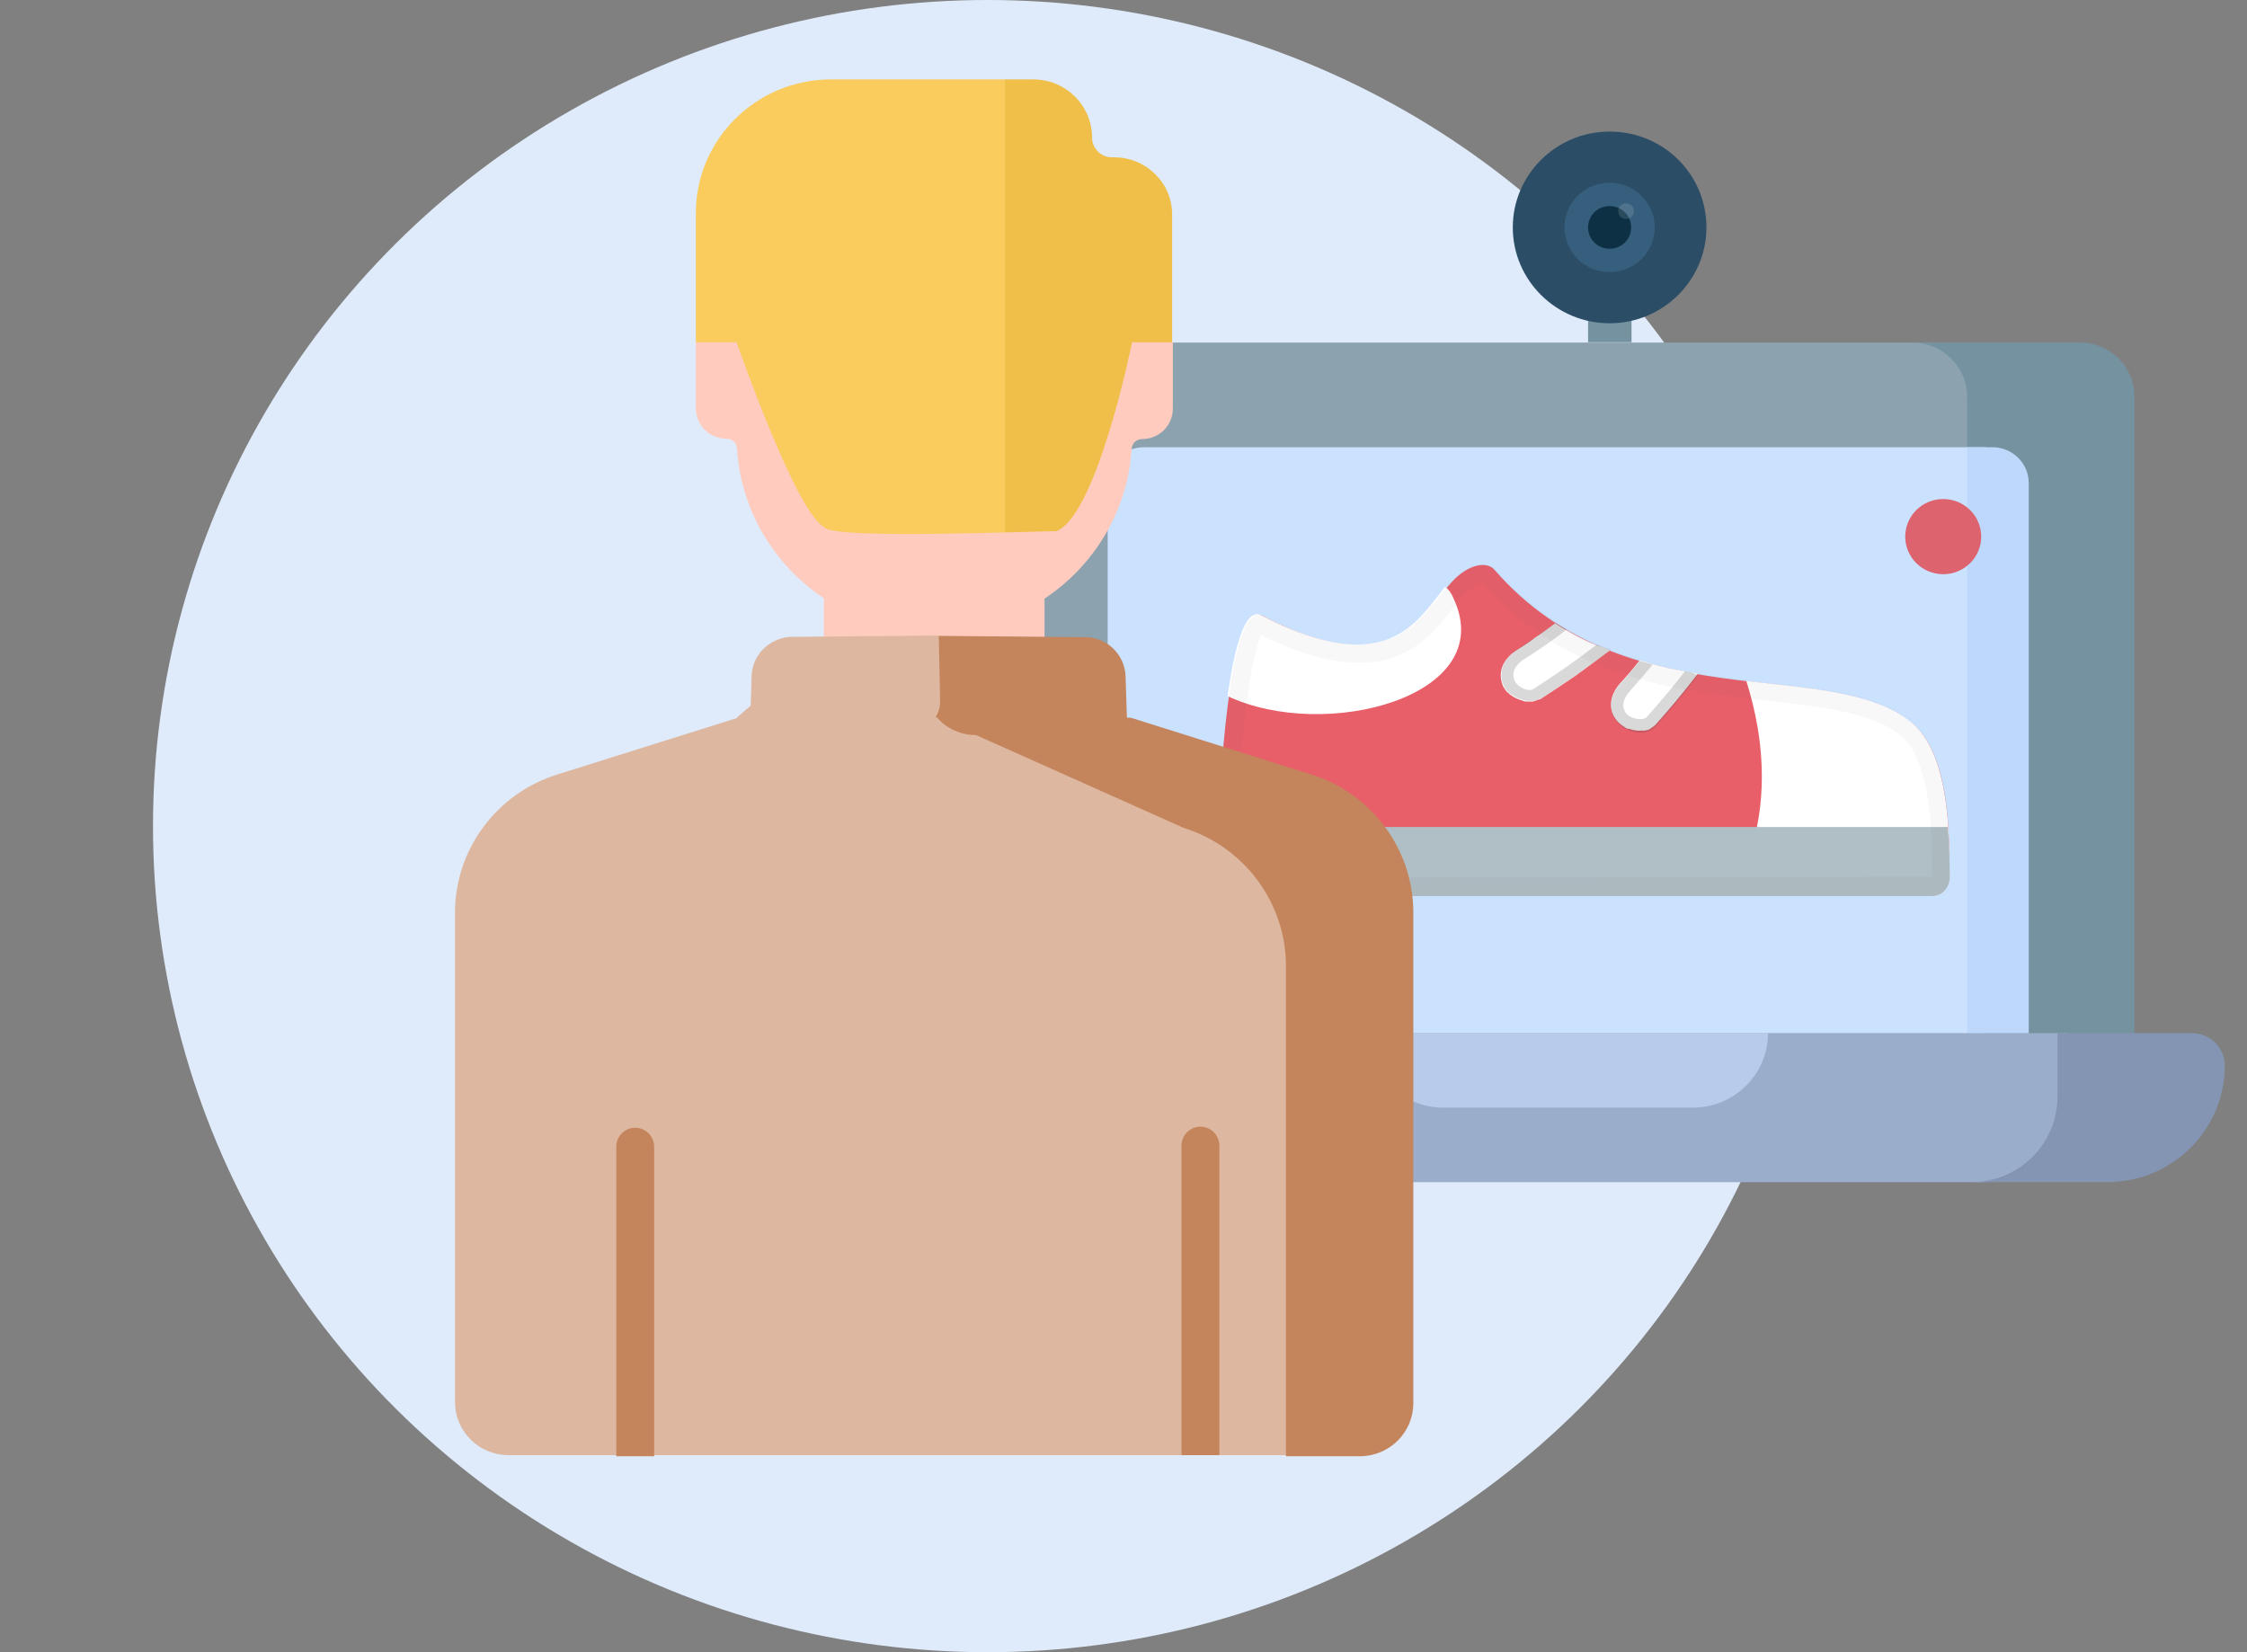 <svg width="68" height="50" viewBox="0 0 68 50" fill="none" xmlns="http://www.w3.org/2000/svg">
<rect x="0" y="0" width="68" height="50" fill="#808080" stroke="none"/>
<ellipse cx="29.885" cy="25" rx="25.255" ry="25" fill="#DFEBFA"/>
<path d="M60.09 32.27V12.007C60.09 11.105 59.345 10.367 58.434 10.367H31.979C31.068 10.367 30.323 11.105 30.323 12.007V32.28H60.09V32.27Z" fill="#8CA2AF"/>
<path d="M62.938 10.367H57.874C58.785 10.367 59.531 11.105 59.531 12.007V32.28H64.594V12.007C64.594 11.095 63.859 10.367 62.938 10.367Z" fill="#7592A1"/>
<path d="M60.09 13.534H34.619C34.008 13.534 33.521 14.016 33.521 14.621V31.276H60.09V13.534Z" fill="#CBE2FF"/>
<path d="M61.395 31.266V14.621C61.395 14.016 60.898 13.534 60.297 13.534H59.531V31.276H61.395V31.266Z" fill="#BED8FB"/>
<path d="M62.565 33.192V31.265H28.583C28.034 31.265 27.589 31.706 27.589 32.249C27.589 34.197 29.183 35.775 31.151 35.775H59.956C61.395 35.785 62.565 34.627 62.565 33.192Z" fill="#9AADCA"/>
<path d="M66.334 31.265H62.265V33.192C62.265 34.617 61.095 35.775 59.655 35.775H63.766C65.733 35.775 67.328 34.197 67.328 32.249C67.328 31.706 66.882 31.265 66.334 31.265Z" fill="#8395B2"/>
<path d="M41.401 31.265C41.401 32.516 42.426 33.52 43.679 33.52H51.227C52.49 33.52 53.505 32.506 53.505 31.265H41.401Z" fill="#B9CBEA"/>
<path d="M59 26.532C59 26.844 58.778 27.101 58.481 27.101L37.538 27.119C37.13 27.119 36.815 26.752 36.852 26.312V25.156C36.852 25.156 36.87 24.899 36.889 24.386C36.963 23.285 37.241 18.111 38.223 18.643C39.41 19.267 40.633 19.652 41.578 19.487C42.801 19.285 43.32 18.294 43.932 17.615C44.432 17.065 45.007 16.973 45.229 17.248C49.214 21.817 55.312 19.854 57.814 21.854C59.056 22.808 58.982 25.413 59 26.532Z" fill="#E85F6A"/>
<path d="M59 26.55C59 26.862 58.778 27.119 58.481 27.119H52.383C53.718 24.789 53.384 22.294 52.847 20.606C54.886 20.845 56.702 20.955 57.814 21.835C59.056 22.826 58.982 25.431 59 26.55Z" fill="white"/>
<path d="M59 26.55C59 26.862 58.778 27.119 58.481 27.119H37.519C37.111 27.119 36.796 26.752 36.833 26.312V25.156V25.028H58.945C59 25.615 59 26.165 59 26.55Z" fill="#B0BEC5"/>
<path d="M37.148 21.065C37.352 19.634 37.667 18.349 38.186 18.625C39.373 19.248 40.596 19.634 41.541 19.468C42.653 19.285 43.191 18.441 43.728 17.762C43.821 17.817 43.913 17.927 43.988 18.111C45.378 21.083 40.095 22.459 37.148 21.065Z" fill="white"/>
<path d="M48.732 19.67C48.399 19.927 48.047 20.184 47.694 20.441C47.342 20.679 46.99 20.918 46.619 21.156H46.601C46.582 21.175 46.564 21.175 46.545 21.175C46.527 21.175 46.527 21.175 46.508 21.193C46.471 21.211 46.434 21.211 46.397 21.23H46.175C46.138 21.23 46.1 21.211 46.045 21.193C45.971 21.175 45.897 21.138 45.822 21.101C45.785 21.083 45.748 21.046 45.711 21.028C45.674 21.01 45.656 20.973 45.619 20.954C45.563 20.899 45.526 20.826 45.489 20.771C45.341 20.422 45.433 20.111 45.656 19.872L45.693 19.835C45.748 19.78 45.822 19.725 45.878 19.689C46.082 19.56 46.286 19.432 46.471 19.285C46.675 19.157 46.86 19.01 47.064 18.863C47.175 18.936 47.287 19.01 47.398 19.065C47.694 19.248 47.991 19.395 48.306 19.523C48.454 19.56 48.584 19.615 48.732 19.67Z" fill="white"/>
<path opacity="0.2" d="M48.325 19.505C47.731 19.964 47.101 20.404 46.416 20.844C46.379 20.863 46.341 20.881 46.286 20.881C46.119 20.881 45.915 20.753 45.841 20.606C45.693 20.276 45.971 20.055 46.1 19.964C46.545 19.689 46.99 19.377 47.416 19.046C47.305 18.991 47.194 18.918 47.083 18.845C46.898 18.991 46.694 19.12 46.49 19.267C46.286 19.395 46.082 19.542 45.897 19.67C45.822 19.707 45.767 19.762 45.711 19.817C45.693 19.835 45.674 19.835 45.674 19.854C45.452 20.092 45.359 20.422 45.507 20.753C45.544 20.826 45.581 20.881 45.637 20.936C45.656 20.973 45.693 20.991 45.73 21.01C45.767 21.028 45.804 21.065 45.841 21.083C45.915 21.12 45.989 21.156 46.063 21.175C46.1 21.193 46.138 21.193 46.193 21.211H46.416C46.453 21.211 46.49 21.193 46.527 21.175C46.545 21.175 46.545 21.175 46.564 21.156C46.582 21.156 46.601 21.138 46.619 21.138H46.638C47.009 20.899 47.361 20.661 47.713 20.422C48.065 20.166 48.399 19.927 48.751 19.652C48.584 19.615 48.454 19.56 48.325 19.505Z" fill="#424242"/>
<path d="M49.622 19.982C49.437 20.221 49.233 20.459 49.029 20.679C48.732 21.01 48.621 21.468 48.955 21.835L49.01 21.89C49.047 21.927 49.103 21.964 49.159 22C49.177 22.019 49.196 22.019 49.214 22.037C49.233 22.055 49.251 22.055 49.288 22.055H49.307C49.344 22.074 49.381 22.074 49.418 22.092H49.437C49.474 22.092 49.511 22.11 49.548 22.11H49.752C49.789 22.11 49.826 22.092 49.844 22.092C49.882 22.092 49.9 22.074 49.937 22.055C49.993 22.019 50.048 21.982 50.104 21.927C50.549 21.432 50.975 20.918 51.383 20.386C51.253 20.367 51.105 20.331 50.975 20.312C50.641 20.257 50.308 20.184 49.993 20.092C49.882 20.056 49.752 20.019 49.622 19.982Z" fill="white"/>
<path opacity="0.2" d="M50.993 20.312C50.641 20.771 50.252 21.23 49.844 21.689C49.789 21.762 49.678 21.762 49.622 21.762C49.474 21.762 49.307 21.689 49.233 21.615C48.992 21.34 49.214 21.046 49.307 20.936C49.548 20.661 49.789 20.386 50.011 20.111L49.622 20C49.437 20.239 49.233 20.478 49.029 20.698C48.732 21.028 48.621 21.487 48.955 21.872L49.01 21.927C49.047 21.964 49.103 22 49.159 22.037C49.177 22.055 49.196 22.055 49.214 22.074C49.233 22.074 49.251 22.092 49.288 22.092C49.288 22.092 49.307 22.092 49.307 22.11C49.344 22.129 49.381 22.129 49.418 22.147H49.437C49.474 22.147 49.511 22.166 49.548 22.166H49.752C49.789 22.166 49.826 22.147 49.844 22.147C49.882 22.129 49.9 22.129 49.937 22.11C49.993 22.074 50.048 22.037 50.104 21.982C50.549 21.487 50.975 20.973 51.383 20.441C51.272 20.367 51.142 20.331 50.993 20.312Z" fill="#424242"/>
<g opacity="0.2">
<path opacity="0.2" d="M44.859 17.634C47.416 20.533 50.79 20.918 53.514 21.211C55.182 21.395 56.628 21.56 57.499 22.239C58.444 22.991 58.463 25.193 58.463 26.238V26.532L37.538 26.569C37.501 26.569 37.482 26.55 37.464 26.532C37.445 26.514 37.408 26.459 37.408 26.367V25.174C37.408 25.138 37.426 24.881 37.445 24.422C37.445 24.349 37.464 24.257 37.464 24.129C37.686 20.698 38.001 19.578 38.168 19.212C39.28 19.78 40.281 20.055 41.115 20.055C41.3 20.055 41.485 20.037 41.671 20.019C42.857 19.817 43.487 19.028 43.987 18.386C44.099 18.239 44.21 18.092 44.34 17.964C44.562 17.726 44.766 17.652 44.859 17.634ZM44.877 17.083C44.599 17.083 44.266 17.248 43.932 17.597C43.32 18.294 42.801 19.267 41.578 19.468C41.43 19.487 41.282 19.505 41.115 19.505C40.244 19.505 39.224 19.157 38.223 18.625C38.186 18.606 38.131 18.606 38.094 18.606C37.204 18.606 36.963 23.34 36.889 24.385C36.852 24.918 36.852 25.156 36.852 25.156V26.312C36.815 26.734 37.13 27.119 37.538 27.119L58.5 27.101C58.796 27.101 59.019 26.844 59.019 26.532C59 25.413 59.074 22.808 57.833 21.817C55.331 19.817 49.233 21.799 45.248 17.212C45.155 17.138 45.026 17.083 44.877 17.083Z" fill="#424242"/>
</g>
<path d="M30.429 2.403H25.148C22.891 2.403 21.058 4.217 21.058 6.452V10.357L24.496 16.732L30.874 17.531V3.541L30.429 2.403Z" fill="#F9CC5D"/>
<path d="M33.712 4.76H33.65C33.319 4.76 33.049 4.494 33.049 4.166C33.049 3.192 32.252 2.403 31.268 2.403H30.419V17.449L32.987 16.332L35.472 10.357V6.513C35.483 5.539 34.685 4.76 33.712 4.76Z" fill="#EFBF49"/>
<path d="M39.55 28.918C39.55 27.002 38.297 25.311 36.454 24.737L31.465 22.297L29.56 21.559L28.276 21.518L22.322 21.723L16.876 23.435C15.023 24.009 13.77 25.71 13.77 27.617V42.428C13.77 43.32 14.495 44.037 15.395 44.037H39.55V28.918Z" fill="#DDB7A0"/>
<path d="M39.675 23.435L34.229 21.723L29.166 21.549L27.064 21.139L35.821 25.054C37.664 25.628 38.917 27.33 38.917 29.236V44.07H41.146C42.047 44.07 42.771 43.352 42.771 42.461V27.617C42.771 25.71 41.518 24.009 39.675 23.435Z" fill="#C4845C"/>
<path d="M31.61 21.405V17.234H24.932V21.405L28.266 21.518L31.61 21.405Z" fill="#FFCBBE"/>
<path d="M32.458 16.066C31.247 16.066 25.438 16.332 24.952 15.973H24.993C24.144 15.697 22.291 10.357 22.291 10.357H21.058V12.355C21.058 12.868 21.473 13.278 21.99 13.278C22.156 13.278 22.291 13.401 22.301 13.565C22.467 16.219 24.403 18.402 26.95 18.966C29.218 18.095 32.458 16.066 32.458 16.066Z" fill="#FFCBBE"/>
<path d="M34.26 10.357C34.26 10.357 33.132 15.932 31.848 16.107C31.527 16.148 29.291 16.26 29.001 16.332C29.001 16.332 28.7 18.034 26.36 18.812C26.961 19.017 27.603 19.12 28.276 19.12C31.454 19.12 34.053 16.67 34.25 13.575C34.26 13.411 34.395 13.288 34.561 13.288C35.078 13.288 35.493 12.878 35.493 12.366V10.357H34.26Z" fill="#FFCBBE"/>
<path d="M28.265 23.947L26.484 25.464C26.049 25.843 25.376 25.772 25.024 25.311L22.301 21.713L23.285 20.862C23.761 20.452 24.486 20.462 24.952 20.893L28.265 23.947Z" fill="#DDB7A0"/>
<path d="M28.4 19.243L28.193 21.282C28.213 21.856 29.011 22.297 29.59 22.236L34.105 21.764L34.063 20.473C34.043 19.837 33.546 19.325 32.914 19.284L28.4 19.243Z" fill="#C4845C"/>
<path d="M23.896 19.274C23.264 19.325 22.757 19.837 22.746 20.463L22.705 21.754L27.219 22.226C27.799 22.287 28.431 21.846 28.451 21.272L28.41 19.233L23.896 19.274Z" fill="#DDB7A0"/>
<path d="M35.755 34.669C35.755 34.353 36.011 34.096 36.328 34.096C36.644 34.096 36.901 34.353 36.901 34.669V44.037H35.755V34.669Z" fill="#C4845C"/>
<path d="M18.65 34.702C18.65 34.386 18.906 34.129 19.223 34.129C19.539 34.129 19.796 34.386 19.796 34.702V44.07H18.65V34.702Z" fill="#C4845C"/>
<path d="M58.806 17.377C59.441 17.377 59.956 16.868 59.956 16.24C59.956 15.611 59.441 15.102 58.806 15.102C58.172 15.102 57.657 15.611 57.657 16.24C57.657 16.868 58.172 17.377 58.806 17.377Z" fill="#DD636E"/>
<path d="M49.374 8.194H48.059V10.357H49.374V8.194Z" fill="#7592A1"/>
<path d="M51.641 6.882C51.641 8.481 50.326 9.783 48.711 9.783C47.096 9.783 45.781 8.481 45.781 6.882C45.781 5.283 47.096 3.982 48.711 3.982C50.337 3.982 51.641 5.273 51.641 6.882Z" fill="#2B4D66"/>
<path d="M50.078 6.882C50.078 7.63 49.467 8.235 48.711 8.235C47.955 8.235 47.344 7.63 47.344 6.882C47.344 6.134 47.955 5.529 48.711 5.529C49.467 5.529 50.078 6.134 50.078 6.882Z" fill="#365E7D"/>
<path d="M49.363 6.882C49.363 7.241 49.074 7.528 48.711 7.528C48.349 7.528 48.059 7.241 48.059 6.882C48.059 6.523 48.349 6.236 48.711 6.236C49.074 6.236 49.363 6.523 49.363 6.882Z" fill="#0D3044"/>
<g opacity="0.5">
<g opacity="0.5">
<path opacity="0.5" d="M49.446 6.39C49.446 6.523 49.343 6.626 49.208 6.626C49.074 6.626 48.97 6.523 48.97 6.39C48.97 6.257 49.074 6.154 49.208 6.154C49.343 6.154 49.446 6.257 49.446 6.39Z" fill="white"/>
</g>
</g>
<g opacity="0.1">
<g opacity="0.1">
<path opacity="0.1" d="M51.641 6.882C51.641 5.283 50.326 3.982 48.711 3.982V9.783C50.337 9.783 51.641 8.481 51.641 6.882Z" fill="#2A5877"/>
</g>
</g>
</svg>
